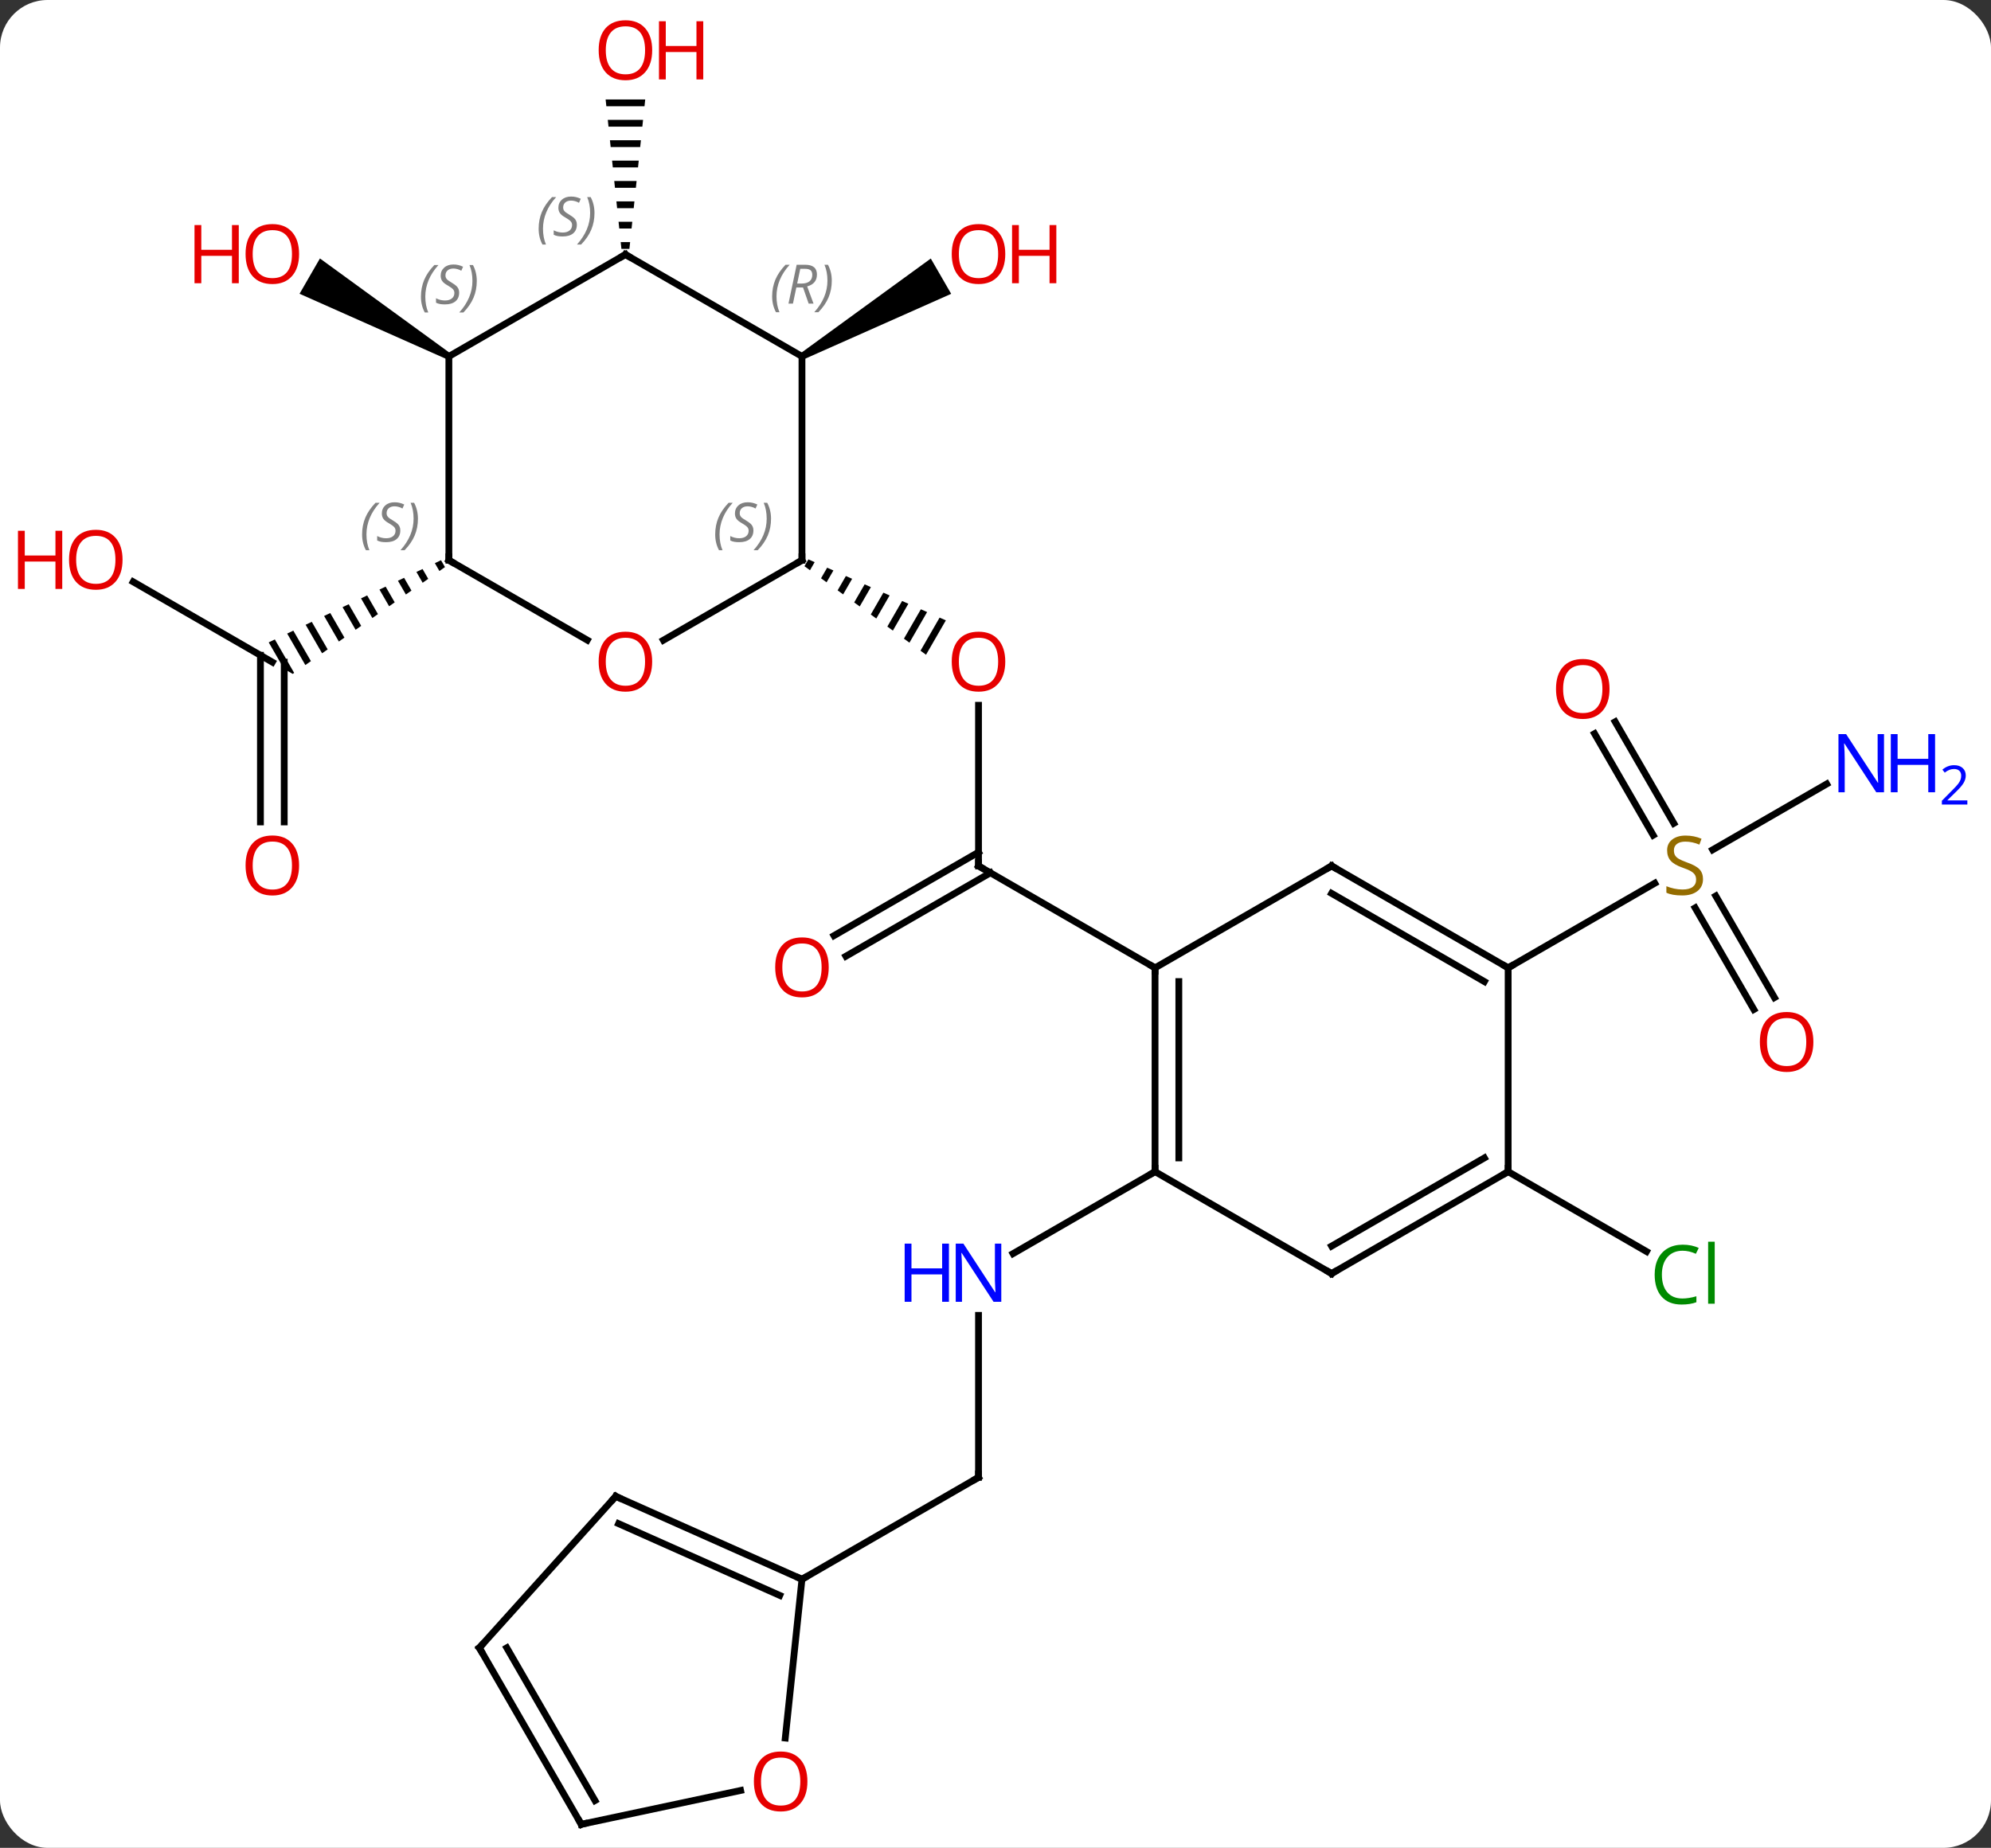 <svg width="293" viewBox="0 0 293 272" style="fill-opacity:1; color-rendering:auto; color-interpolation:auto; text-rendering:auto; stroke:black; stroke-linecap:square; stroke-miterlimit:10; shape-rendering:auto; stroke-opacity:1; fill:black; stroke-dasharray:none; font-weight:normal; stroke-width:1; font-family:'Open Sans'; font-style:normal; stroke-linejoin:miter; font-size:12; stroke-dashoffset:0; image-rendering:auto;" height="272" class="cas-substance-image" xmlns:xlink="http://www.w3.org/1999/xlink" xmlns="http://www.w3.org/2000/svg"><rect x="0" y="0" width="293" height="272" fill="#333333" stroke="none"/><svg class="cas-substance-single-component"><rect y="0" x="0" width="293" stroke="none" ry="7" rx="7" height="272" fill="white" class="cas-substance-group"/><svg y="0" x="0" width="293" viewBox="0 0 293 272" style="fill:black;" height="272" class="cas-substance-single-component-image"><svg><g><g transform="translate(144,138)" style="text-rendering:geometricPrecision; color-rendering:optimizeQuality; color-interpolation:linearRGB; stroke-linecap:butt; image-rendering:optimizeQuality;"><line y2="79.464" y1="55.62" x2="0" x1="0" style="fill:none;"/><line y2="34.464" y1="46.529" x2="25.98" x1="5.084" style="fill:none;"/><line y2="94.464" y1="79.464" x2="-25.98" x1="0" style="fill:none;"/><line y2="-34.184" y1="-10.536" x2="0" x1="0" style="fill:none;"/><line y2="-0.278" y1="-12.557" x2="-21.267" x1="0" style="fill:none;"/><line y2="2.753" y1="-9.526" x2="-19.517" x1="1.75" style="fill:none;"/><line y2="4.464" y1="-10.536" x2="25.98" x1="0" style="fill:none;"/><path style="stroke:none;" d="M-25.033 -55.66 L-25.613 -54.654 L-25.613 -54.654 L-24.8 -54.061 L-24.114 -55.252 L-25.033 -55.66 ZM-22.275 -54.435 L-23.174 -52.877 L-23.174 -52.877 L-22.36 -52.285 L-22.36 -52.285 L-21.355 -54.028 L-21.355 -54.028 L-22.275 -54.435 ZM-19.517 -53.211 L-20.734 -51.1 L-20.734 -51.1 L-19.921 -50.508 L-19.921 -50.508 L-18.597 -52.803 L-18.597 -52.803 L-19.517 -53.211 ZM-16.758 -51.987 L-18.295 -49.323 L-18.295 -49.323 L-17.482 -48.731 L-17.482 -48.731 L-15.839 -51.579 L-15.839 -51.579 L-16.758 -51.987 ZM-14 -50.763 L-15.855 -47.546 L-15.855 -47.546 L-15.042 -46.954 L-15.042 -46.954 L-13.081 -50.355 L-13.081 -50.355 L-14 -50.763 ZM-11.242 -49.539 L-13.416 -45.769 L-13.416 -45.769 L-12.603 -45.177 L-12.603 -45.177 L-10.323 -49.131 L-10.323 -49.131 L-11.242 -49.539 ZM-8.484 -48.315 L-10.976 -43.992 L-10.976 -43.992 L-10.163 -43.4 L-10.163 -43.4 L-7.564 -47.907 L-7.564 -47.907 L-8.484 -48.315 ZM-5.726 -47.091 L-8.537 -42.216 L-8.537 -42.216 L-7.724 -41.623 L-7.724 -41.623 L-4.806 -46.683 L-4.806 -46.683 L-5.726 -47.091 Z"/><line y2="34.464" y1="46.217" x2="77.943" x1="98.299" style="fill:none;"/><line y2="-22.601" y1="-12.914" x2="124.819" x1="108.042" style="fill:none;"/><line y2="-31.755" y1="-16.81" x2="93.692" x1="102.321" style="fill:none;"/><line y2="-30.005" y1="-15.06" x2="90.661" x1="99.29" style="fill:none;"/><line y2="10.591" y1="-4.367" x2="114.1" x1="105.464" style="fill:none;"/><line y2="8.841" y1="-6.117" x2="117.132" x1="108.495" style="fill:none;"/><line y2="4.464" y1="-7.994" x2="77.943" x1="99.521" style="fill:none;"/><path style="stroke:none;" d="M-25.73 -85.103 L-26.23 -85.969 L-7.023 -99.945 L-4.023 -94.749 Z"/><line y2="-52.357" y1="-40.536" x2="-124.398" x1="-103.923" style="fill:none;"/><line y2="-17.013" y1="-41.546" x2="-105.673" x1="-105.673" style="fill:none;"/><line y2="-17.013" y1="-40.536" x2="-102.173" x1="-102.173" style="fill:none;"/><path style="stroke:none;" d="M-79.098 -55.537 L-80.004 -55.105 L-80.004 -55.105 L-79.337 -53.949 L-78.515 -54.526 L-78.515 -54.526 L-79.098 -55.537 ZM-81.815 -54.242 L-82.721 -53.81 L-82.721 -53.81 L-81.803 -52.219 L-80.981 -52.796 L-81.815 -54.242 ZM-84.532 -52.946 L-85.438 -52.514 L-85.438 -52.514 L-84.27 -50.489 L-84.27 -50.489 L-83.448 -51.065 L-83.448 -51.065 L-84.532 -52.946 ZM-87.249 -51.65 L-88.155 -51.218 L-86.736 -48.758 L-85.914 -49.335 L-85.914 -49.335 L-87.249 -51.65 ZM-89.966 -50.355 L-90.872 -49.923 L-90.872 -49.923 L-89.202 -47.028 L-88.38 -47.605 L-89.966 -50.355 ZM-92.683 -49.059 L-93.588 -48.627 L-91.668 -45.297 L-90.846 -45.874 L-92.683 -49.059 ZM-95.4 -47.763 L-96.305 -47.331 L-96.305 -47.331 L-94.135 -43.567 L-94.135 -43.567 L-93.312 -44.144 L-95.4 -47.763 ZM-98.117 -46.468 L-99.022 -46.036 L-99.022 -46.036 L-96.601 -41.837 L-95.779 -42.413 L-98.117 -46.468 ZM-100.834 -45.172 L-101.739 -44.74 L-101.739 -44.74 L-99.067 -40.106 L-99.067 -40.106 L-98.245 -40.683 L-100.834 -45.172 ZM-103.551 -43.876 L-104.456 -43.444 L-102.208 -39.546 L-100.923 -38.804 L-100.711 -38.953 L-100.711 -38.953 L-103.551 -43.876 Z"/><path style="stroke:none;" d="M-54.874 -123.36 L-54.768 -122.36 L-49.154 -122.36 L-49.048 -123.36 ZM-54.557 -120.36 L-54.451 -119.36 L-49.471 -119.36 L-49.365 -120.36 ZM-54.24 -117.36 L-54.134 -116.36 L-49.788 -116.36 L-49.683 -117.36 ZM-53.923 -114.36 L-53.817 -113.36 L-50.106 -113.36 L-50 -114.36 ZM-53.606 -111.36 L-53.501 -110.36 L-50.423 -110.36 L-50.318 -111.36 ZM-53.289 -108.36 L-53.184 -107.36 L-50.741 -107.36 L-50.635 -108.36 ZM-52.972 -105.36 L-52.867 -104.36 L-51.058 -104.36 L-50.953 -105.36 ZM-52.656 -102.36 L-52.55 -101.36 L-51.376 -101.36 L-51.27 -102.36 Z"/><path style="stroke:none;" d="M-77.693 -85.969 L-78.193 -85.103 L-99.918 -94.759 L-96.918 -99.956 Z"/><line y2="4.464" y1="34.464" x2="25.98" x1="25.98" style="fill:none;"/><line y2="6.485" y1="32.443" x2="29.48" x1="29.48" style="fill:none;"/><line y2="49.464" y1="34.464" x2="51.963" x1="25.98" style="fill:none;"/><line y2="-10.536" y1="4.464" x2="51.963" x1="25.98" style="fill:none;"/><line y2="34.464" y1="49.464" x2="77.943" x1="51.963" style="fill:none;"/><line y2="32.443" y1="45.423" x2="74.443" x1="51.963" style="fill:none;"/><line y2="4.464" y1="-10.536" x2="77.943" x1="51.963" style="fill:none;"/><line y2="6.485" y1="-6.495" x2="74.443" x1="51.963" style="fill:none;"/><line y2="4.464" y1="34.464" x2="77.943" x1="77.943" style="fill:none;"/><line y2="82.26" y1="94.464" x2="-53.388" x1="-25.98" style="fill:none;"/><line y2="86.279" y1="96.839" x2="-52.966" x1="-29.25" style="fill:none;"/><line y2="117.833" y1="94.464" x2="-28.438" x1="-25.98" style="fill:none;"/><line y2="104.556" y1="82.26" x2="-73.461" x1="-53.388" style="fill:none;"/><line y2="130.536" y1="125.552" x2="-58.461" x1="-35.012" style="fill:none;"/><line y2="130.536" y1="104.556" x2="-58.461" x1="-73.461" style="fill:none;"/><line y2="127.036" y1="104.556" x2="-56.44" x1="-69.419" style="fill:none;"/><line y2="-43.762" y1="-55.536" x2="-46.375" x1="-25.98" style="fill:none;"/><line y2="-85.536" y1="-55.536" x2="-25.98" x1="-25.98" style="fill:none;"/><line y2="-55.536" y1="-43.777" x2="-77.943" x1="-57.577" style="fill:none;"/><line y2="-100.536" y1="-85.536" x2="-51.963" x1="-25.98" style="fill:none;"/><line y2="-85.536" y1="-55.536" x2="-77.943" x1="-77.943" style="fill:none;"/><line y2="-85.536" y1="-100.536" x2="-77.943" x1="-51.963" style="fill:none;"/></g><g transform="translate(144,138)" style="fill:rgb(0,5,255); text-rendering:geometricPrecision; color-rendering:optimizeQuality; image-rendering:optimizeQuality; font-family:'Open Sans'; stroke:rgb(0,5,255); color-interpolation:linearRGB;"><path style="stroke:none;" d="M3.352 53.62 L2.211 53.62 L-2.477 46.433 L-2.523 46.433 Q-2.43 47.698 -2.43 48.745 L-2.43 53.62 L-3.352 53.62 L-3.352 45.058 L-2.227 45.058 L2.445 52.214 L2.492 52.214 Q2.492 52.058 2.445 51.198 Q2.398 50.339 2.414 49.964 L2.414 45.058 L3.352 45.058 L3.352 53.62 Z"/><path style="stroke:none;" d="M-4.352 53.62 L-5.352 53.62 L-5.352 49.589 L-9.867 49.589 L-9.867 53.62 L-10.867 53.62 L-10.867 45.058 L-9.867 45.058 L-9.867 48.698 L-5.352 48.698 L-5.352 45.058 L-4.352 45.058 L-4.352 53.62 Z"/></g><g transform="translate(144,138)" style="stroke-linecap:butt; text-rendering:geometricPrecision; color-rendering:optimizeQuality; image-rendering:optimizeQuality; font-family:'Open Sans'; color-interpolation:linearRGB; stroke-miterlimit:5;"><path style="fill:none;" d="M0 78.964 L0 79.464 L-0.433 79.714"/><path style="fill:none;" d="M0 -11.036 L0 -10.536 L0.433 -10.286"/><path style="fill:rgb(230,0,0); stroke:none;" d="M3.938 -40.606 Q3.938 -38.544 2.898 -37.364 Q1.859 -36.184 0.016 -36.184 Q-1.875 -36.184 -2.906 -37.349 Q-3.938 -38.513 -3.938 -40.622 Q-3.938 -42.716 -2.906 -43.864 Q-1.875 -45.013 0.016 -45.013 Q1.875 -45.013 2.906 -43.841 Q3.938 -42.669 3.938 -40.606 ZM-2.891 -40.606 Q-2.891 -38.872 -2.148 -37.966 Q-1.406 -37.059 0.016 -37.059 Q1.438 -37.059 2.164 -37.958 Q2.891 -38.856 2.891 -40.606 Q2.891 -42.341 2.164 -43.231 Q1.438 -44.122 0.016 -44.122 Q-1.406 -44.122 -2.148 -43.224 Q-2.891 -42.325 -2.891 -40.606 Z"/><path style="fill:rgb(230,0,0); stroke:none;" d="M-22.043 4.394 Q-22.043 6.456 -23.082 7.636 Q-24.121 8.816 -25.964 8.816 Q-27.855 8.816 -28.886 7.652 Q-29.918 6.487 -29.918 4.378 Q-29.918 2.284 -28.886 1.136 Q-27.855 -0.013 -25.964 -0.013 Q-24.105 -0.013 -23.074 1.159 Q-22.043 2.331 -22.043 4.394 ZM-28.871 4.394 Q-28.871 6.128 -28.128 7.034 Q-27.386 7.941 -25.964 7.941 Q-24.543 7.941 -23.816 7.042 Q-23.089 6.144 -23.089 4.394 Q-23.089 2.659 -23.816 1.769 Q-24.543 0.878 -25.964 0.878 Q-27.386 0.878 -28.128 1.776 Q-28.871 2.675 -28.871 4.394 Z"/><path style="fill:rgb(0,138,0); stroke:none;" d="M103.614 46.105 Q102.208 46.105 101.388 47.042 Q100.567 47.98 100.567 49.62 Q100.567 51.292 101.357 52.214 Q102.146 53.136 103.599 53.136 Q104.505 53.136 105.646 52.808 L105.646 53.683 Q104.755 54.026 103.458 54.026 Q101.567 54.026 100.536 52.87 Q99.505 51.714 99.505 49.605 Q99.505 48.276 99.997 47.284 Q100.489 46.292 101.427 45.753 Q102.364 45.214 103.63 45.214 Q104.974 45.214 105.989 45.698 L105.567 46.558 Q104.583 46.105 103.614 46.105 ZM108.341 53.901 L107.372 53.901 L107.372 44.776 L108.341 44.776 L108.341 53.901 Z"/><path style="fill:rgb(148,108,0); stroke:none;" d="M106.618 -8.598 Q106.618 -7.473 105.798 -6.833 Q104.978 -6.192 103.571 -6.192 Q102.04 -6.192 101.228 -6.598 L101.228 -7.552 Q101.759 -7.333 102.376 -7.2 Q102.993 -7.067 103.603 -7.067 Q104.603 -7.067 105.103 -7.45 Q105.603 -7.833 105.603 -8.505 Q105.603 -8.942 105.423 -9.231 Q105.243 -9.52 104.829 -9.763 Q104.415 -10.005 103.556 -10.302 Q102.368 -10.723 101.853 -11.309 Q101.337 -11.895 101.337 -12.848 Q101.337 -13.833 102.079 -14.419 Q102.821 -15.005 104.056 -15.005 Q105.321 -15.005 106.4 -14.536 L106.087 -13.677 Q105.025 -14.114 104.025 -14.114 Q103.228 -14.114 102.782 -13.778 Q102.337 -13.442 102.337 -12.833 Q102.337 -12.395 102.501 -12.106 Q102.665 -11.817 103.056 -11.583 Q103.446 -11.348 104.259 -11.052 Q105.603 -10.583 106.111 -10.028 Q106.618 -9.473 106.618 -8.598 Z"/><path style="fill:rgb(0,5,255); stroke:none;" d="M133.255 -21.38 L132.114 -21.38 L127.426 -28.567 L127.38 -28.567 Q127.473 -27.302 127.473 -26.255 L127.473 -21.38 L126.551 -21.38 L126.551 -29.942 L127.676 -29.942 L132.348 -22.786 L132.395 -22.786 Q132.395 -22.942 132.348 -23.802 Q132.301 -24.661 132.317 -25.036 L132.317 -29.942 L133.255 -29.942 L133.255 -21.38 Z"/><path style="fill:rgb(0,5,255); stroke:none;" d="M140.77 -21.38 L139.77 -21.38 L139.77 -25.411 L135.255 -25.411 L135.255 -21.38 L134.255 -21.38 L134.255 -29.942 L135.255 -29.942 L135.255 -26.302 L139.77 -26.302 L139.77 -29.942 L140.77 -29.942 L140.77 -21.38 Z"/><path style="fill:rgb(0,5,255); stroke:none;" d="M145.52 -19.57 L141.77 -19.57 L141.77 -20.133 L143.27 -21.648 Q143.958 -22.336 144.176 -22.633 Q144.395 -22.93 144.505 -23.211 Q144.614 -23.492 144.614 -23.82 Q144.614 -24.273 144.34 -24.539 Q144.067 -24.805 143.567 -24.805 Q143.223 -24.805 142.903 -24.688 Q142.583 -24.57 142.192 -24.273 L141.848 -24.711 Q142.63 -25.367 143.567 -25.367 Q144.364 -25.367 144.825 -24.953 Q145.286 -24.539 145.286 -23.852 Q145.286 -23.305 144.981 -22.773 Q144.676 -22.242 143.833 -21.43 L142.583 -20.211 L142.583 -20.18 L145.52 -20.18 L145.52 -19.57 Z"/><path style="fill:rgb(230,0,0); stroke:none;" d="M92.861 -36.586 Q92.861 -34.524 91.821 -33.344 Q90.782 -32.164 88.939 -32.164 Q87.048 -32.164 86.017 -33.328 Q84.986 -34.493 84.986 -36.602 Q84.986 -38.696 86.017 -39.844 Q87.048 -40.993 88.939 -40.993 Q90.798 -40.993 91.829 -39.821 Q92.861 -38.649 92.861 -36.586 ZM86.032 -36.586 Q86.032 -34.852 86.775 -33.946 Q87.517 -33.039 88.939 -33.039 Q90.361 -33.039 91.087 -33.938 Q91.814 -34.836 91.814 -36.586 Q91.814 -38.321 91.087 -39.211 Q90.361 -40.102 88.939 -40.102 Q87.517 -40.102 86.775 -39.203 Q86.032 -38.305 86.032 -36.586 Z"/><path style="fill:rgb(230,0,0); stroke:none;" d="M122.861 15.374 Q122.861 17.436 121.821 18.616 Q120.782 19.796 118.939 19.796 Q117.048 19.796 116.017 18.631 Q114.986 17.467 114.986 15.358 Q114.986 13.264 116.017 12.116 Q117.048 10.967 118.939 10.967 Q120.798 10.967 121.829 12.139 Q122.861 13.311 122.861 15.374 ZM116.032 15.374 Q116.032 17.108 116.775 18.014 Q117.517 18.921 118.939 18.921 Q120.361 18.921 121.087 18.022 Q121.814 17.124 121.814 15.374 Q121.814 13.639 121.087 12.749 Q120.361 11.858 118.939 11.858 Q117.517 11.858 116.775 12.757 Q116.032 13.655 116.032 15.374 Z"/><path style="fill:rgb(230,0,0); stroke:none;" d="M3.938 -100.606 Q3.938 -98.544 2.898 -97.364 Q1.859 -96.184 0.016 -96.184 Q-1.875 -96.184 -2.906 -97.349 Q-3.938 -98.513 -3.938 -100.622 Q-3.938 -102.716 -2.906 -103.864 Q-1.875 -105.013 0.016 -105.013 Q1.875 -105.013 2.906 -103.841 Q3.938 -102.669 3.938 -100.606 ZM-2.891 -100.606 Q-2.891 -98.872 -2.148 -97.966 Q-1.406 -97.059 0.016 -97.059 Q1.438 -97.059 2.164 -97.958 Q2.891 -98.856 2.891 -100.606 Q2.891 -102.341 2.164 -103.231 Q1.438 -104.122 0.016 -104.122 Q-1.406 -104.122 -2.148 -103.224 Q-2.891 -102.325 -2.891 -100.606 Z"/><path style="fill:rgb(230,0,0); stroke:none;" d="M11.453 -96.309 L10.453 -96.309 L10.453 -100.341 L5.938 -100.341 L5.938 -96.309 L4.938 -96.309 L4.938 -104.872 L5.938 -104.872 L5.938 -101.231 L10.453 -101.231 L10.453 -104.872 L11.453 -104.872 L11.453 -96.309 Z"/><path style="fill:rgb(230,0,0); stroke:none;" d="M-125.966 -55.606 Q-125.966 -53.544 -127.005 -52.364 Q-128.044 -51.184 -129.887 -51.184 Q-131.778 -51.184 -132.809 -52.349 Q-133.84 -53.513 -133.84 -55.622 Q-133.84 -57.716 -132.809 -58.864 Q-131.778 -60.013 -129.887 -60.013 Q-128.028 -60.013 -126.997 -58.841 Q-125.966 -57.669 -125.966 -55.606 ZM-132.794 -55.606 Q-132.794 -53.872 -132.051 -52.966 Q-131.309 -52.059 -129.887 -52.059 Q-128.465 -52.059 -127.739 -52.958 Q-127.012 -53.856 -127.012 -55.606 Q-127.012 -57.341 -127.739 -58.231 Q-128.465 -59.122 -129.887 -59.122 Q-131.309 -59.122 -132.051 -58.224 Q-132.794 -57.325 -132.794 -55.606 Z"/><path style="fill:rgb(230,0,0); stroke:none;" d="M-134.84 -51.309 L-135.84 -51.309 L-135.84 -55.341 L-140.356 -55.341 L-140.356 -51.309 L-141.356 -51.309 L-141.356 -59.872 L-140.356 -59.872 L-140.356 -56.231 L-135.84 -56.231 L-135.84 -59.872 L-134.84 -59.872 L-134.84 -51.309 Z"/><path style="fill:rgb(230,0,0); stroke:none;" d="M-99.986 -10.606 Q-99.986 -8.544 -101.025 -7.364 Q-102.064 -6.184 -103.907 -6.184 Q-105.798 -6.184 -106.829 -7.348 Q-107.861 -8.513 -107.861 -10.622 Q-107.861 -12.716 -106.829 -13.864 Q-105.798 -15.013 -103.907 -15.013 Q-102.048 -15.013 -101.017 -13.841 Q-99.986 -12.669 -99.986 -10.606 ZM-106.814 -10.606 Q-106.814 -8.872 -106.071 -7.966 Q-105.329 -7.059 -103.907 -7.059 Q-102.486 -7.059 -101.759 -7.958 Q-101.032 -8.856 -101.032 -10.606 Q-101.032 -12.341 -101.759 -13.231 Q-102.486 -14.122 -103.907 -14.122 Q-105.329 -14.122 -106.071 -13.223 Q-106.814 -12.325 -106.814 -10.606 Z"/><path style="fill:rgb(230,0,0); stroke:none;" d="M-48.023 -130.606 Q-48.023 -128.544 -49.062 -127.364 Q-50.101 -126.184 -51.944 -126.184 Q-53.835 -126.184 -54.866 -127.349 Q-55.898 -128.513 -55.898 -130.622 Q-55.898 -132.716 -54.866 -133.864 Q-53.835 -135.013 -51.944 -135.013 Q-50.085 -135.013 -49.054 -133.841 Q-48.023 -132.669 -48.023 -130.606 ZM-54.851 -130.606 Q-54.851 -128.872 -54.108 -127.966 Q-53.366 -127.059 -51.944 -127.059 Q-50.523 -127.059 -49.796 -127.958 Q-49.069 -128.856 -49.069 -130.606 Q-49.069 -132.341 -49.796 -133.231 Q-50.523 -134.122 -51.944 -134.122 Q-53.366 -134.122 -54.108 -133.224 Q-54.851 -132.325 -54.851 -130.606 Z"/><path style="fill:rgb(230,0,0); stroke:none;" d="M-40.507 -126.309 L-41.507 -126.309 L-41.507 -130.341 L-46.023 -130.341 L-46.023 -126.309 L-47.023 -126.309 L-47.023 -134.872 L-46.023 -134.872 L-46.023 -131.231 L-41.507 -131.231 L-41.507 -134.872 L-40.507 -134.872 L-40.507 -126.309 Z"/><path style="fill:rgb(230,0,0); stroke:none;" d="M-99.986 -100.606 Q-99.986 -98.544 -101.025 -97.364 Q-102.064 -96.184 -103.907 -96.184 Q-105.798 -96.184 -106.829 -97.349 Q-107.861 -98.513 -107.861 -100.622 Q-107.861 -102.716 -106.829 -103.864 Q-105.798 -105.013 -103.907 -105.013 Q-102.048 -105.013 -101.017 -103.841 Q-99.986 -102.669 -99.986 -100.606 ZM-106.814 -100.606 Q-106.814 -98.872 -106.071 -97.966 Q-105.329 -97.059 -103.907 -97.059 Q-102.486 -97.059 -101.759 -97.958 Q-101.032 -98.856 -101.032 -100.606 Q-101.032 -102.341 -101.759 -103.231 Q-102.486 -104.122 -103.907 -104.122 Q-105.329 -104.122 -106.071 -103.224 Q-106.814 -102.325 -106.814 -100.606 Z"/><path style="fill:rgb(230,0,0); stroke:none;" d="M-108.861 -96.309 L-109.861 -96.309 L-109.861 -100.341 L-114.376 -100.341 L-114.376 -96.309 L-115.376 -96.309 L-115.376 -104.872 L-114.376 -104.872 L-114.376 -101.231 L-109.861 -101.231 L-109.861 -104.872 L-108.861 -104.872 L-108.861 -96.309 Z"/><path style="fill:none;" d="M25.98 33.964 L25.98 34.464 L25.547 34.714"/><path style="fill:none;" d="M25.98 4.964 L25.98 4.464 L25.547 4.214"/><path style="fill:none;" d="M51.53 49.214 L51.963 49.464 L52.396 49.214"/><path style="fill:none;" d="M51.53 -10.286 L51.963 -10.536 L52.396 -10.286"/><path style="fill:none;" d="M77.51 34.714 L77.943 34.464 L77.943 33.964"/><path style="fill:none;" d="M77.51 4.214 L77.943 4.464 L78.376 4.214"/><path style="fill:none;" d="M-26.437 94.261 L-25.98 94.464 L-25.547 94.214"/><path style="fill:none;" d="M-52.931 82.463 L-53.388 82.26 L-53.722 82.632"/><path style="fill:rgb(230,0,0); stroke:none;" d="M-25.18 124.229 Q-25.18 126.291 -26.22 127.471 Q-27.259 128.651 -29.102 128.651 Q-30.993 128.651 -32.024 127.487 Q-33.056 126.322 -33.056 124.213 Q-33.056 122.119 -32.024 120.971 Q-30.993 119.822 -29.102 119.822 Q-27.243 119.822 -26.212 120.994 Q-25.18 122.166 -25.18 124.229 ZM-32.009 124.229 Q-32.009 125.963 -31.266 126.869 Q-30.524 127.776 -29.102 127.776 Q-27.68 127.776 -26.954 126.877 Q-26.227 125.979 -26.227 124.229 Q-26.227 122.494 -26.954 121.604 Q-27.68 120.713 -29.102 120.713 Q-30.524 120.713 -31.266 121.612 Q-32.009 122.51 -32.009 124.229 Z"/><path style="fill:none;" d="M-73.126 104.184 L-73.461 104.556 L-73.211 104.989"/><path style="fill:none;" d="M-57.972 130.432 L-58.461 130.536 L-58.711 130.103"/><path style="fill:none;" d="M-26.413 -55.286 L-25.98 -55.536 L-25.98 -56.036"/></g><g transform="translate(144,138)" style="stroke-linecap:butt; font-size:8.4px; fill:gray; text-rendering:geometricPrecision; image-rendering:optimizeQuality; color-rendering:optimizeQuality; font-family:'Open Sans'; font-style:italic; stroke:gray; color-interpolation:linearRGB; stroke-miterlimit:5;"><path style="stroke:none;" d="M-38.749 -59.333 Q-38.749 -60.661 -38.28 -61.786 Q-37.811 -62.911 -36.78 -63.989 L-36.171 -63.989 Q-37.139 -62.926 -37.624 -61.755 Q-38.108 -60.583 -38.108 -59.348 Q-38.108 -58.02 -37.671 -57.005 L-38.186 -57.005 Q-38.749 -58.036 -38.749 -59.333 ZM-33.126 -59.926 Q-33.126 -59.098 -33.673 -58.645 Q-34.22 -58.192 -35.22 -58.192 Q-35.626 -58.192 -35.939 -58.247 Q-36.251 -58.301 -36.532 -58.442 L-36.532 -59.098 Q-35.907 -58.77 -35.204 -58.77 Q-34.579 -58.77 -34.204 -59.067 Q-33.829 -59.364 -33.829 -59.88 Q-33.829 -60.192 -34.032 -60.419 Q-34.236 -60.645 -34.798 -60.973 Q-35.392 -61.301 -35.618 -61.63 Q-35.845 -61.958 -35.845 -62.411 Q-35.845 -63.145 -35.329 -63.606 Q-34.814 -64.067 -33.97 -64.067 Q-33.595 -64.067 -33.259 -63.989 Q-32.923 -63.911 -32.548 -63.739 L-32.814 -63.145 Q-33.064 -63.301 -33.384 -63.388 Q-33.704 -63.473 -33.97 -63.473 Q-34.501 -63.473 -34.822 -63.2 Q-35.142 -62.926 -35.142 -62.458 Q-35.142 -62.255 -35.072 -62.106 Q-35.001 -61.958 -34.861 -61.825 Q-34.72 -61.692 -34.298 -61.442 Q-33.736 -61.098 -33.532 -60.903 Q-33.329 -60.708 -33.228 -60.473 Q-33.126 -60.239 -33.126 -59.926 ZM-30.532 -61.645 Q-30.532 -60.317 -31.008 -59.184 Q-31.485 -58.051 -32.501 -57.005 L-33.11 -57.005 Q-31.172 -59.161 -31.172 -61.645 Q-31.172 -62.973 -31.61 -63.989 L-31.094 -63.989 Q-30.532 -62.926 -30.532 -61.645 Z"/></g><g transform="translate(144,138)" style="stroke-linecap:butt; fill:rgb(230,0,0); text-rendering:geometricPrecision; color-rendering:optimizeQuality; image-rendering:optimizeQuality; font-family:'Open Sans'; stroke:rgb(230,0,0); color-interpolation:linearRGB; stroke-miterlimit:5;"><path style="stroke:none;" d="M-48.026 -40.606 Q-48.026 -38.544 -49.065 -37.364 Q-50.104 -36.184 -51.947 -36.184 Q-53.838 -36.184 -54.869 -37.349 Q-55.901 -38.513 -55.901 -40.622 Q-55.901 -42.716 -54.869 -43.864 Q-53.838 -45.013 -51.947 -45.013 Q-50.088 -45.013 -49.057 -43.841 Q-48.026 -42.669 -48.026 -40.606 ZM-54.854 -40.606 Q-54.854 -38.872 -54.111 -37.966 Q-53.369 -37.059 -51.947 -37.059 Q-50.526 -37.059 -49.799 -37.958 Q-49.072 -38.856 -49.072 -40.606 Q-49.072 -42.341 -49.799 -43.231 Q-50.526 -44.122 -51.947 -44.122 Q-53.369 -44.122 -54.111 -43.224 Q-54.854 -42.325 -54.854 -40.606 Z"/></g><g transform="translate(144,138)" style="stroke-linecap:butt; font-size:8.4px; fill:gray; text-rendering:geometricPrecision; image-rendering:optimizeQuality; color-rendering:optimizeQuality; font-family:'Open Sans'; font-style:italic; stroke:gray; color-interpolation:linearRGB; stroke-miterlimit:5;"><path style="stroke:none;" d="M-30.369 -94.372 Q-30.369 -95.7 -29.9 -96.825 Q-29.431 -97.95 -28.4 -99.028 L-27.791 -99.028 Q-28.759 -97.966 -29.244 -96.794 Q-29.728 -95.622 -29.728 -94.388 Q-29.728 -93.059 -29.291 -92.044 L-29.806 -92.044 Q-30.369 -93.075 -30.369 -94.372 ZM-26.809 -95.684 L-27.309 -93.309 L-27.965 -93.309 L-26.762 -99.028 L-25.512 -99.028 Q-23.778 -99.028 -23.778 -97.591 Q-23.778 -96.231 -25.215 -95.841 L-24.278 -93.309 L-24.996 -93.309 L-25.825 -95.684 L-26.809 -95.684 ZM-26.231 -98.434 Q-26.621 -96.513 -26.684 -96.263 L-26.028 -96.263 Q-25.278 -96.263 -24.871 -96.591 Q-24.465 -96.919 -24.465 -97.544 Q-24.465 -98.013 -24.723 -98.224 Q-24.981 -98.434 -25.575 -98.434 L-26.231 -98.434 ZM-21.592 -96.684 Q-21.592 -95.356 -22.068 -94.224 Q-22.545 -93.091 -23.56 -92.044 L-24.17 -92.044 Q-22.232 -94.2 -22.232 -96.684 Q-22.232 -98.013 -22.67 -99.028 L-22.154 -99.028 Q-21.592 -97.966 -21.592 -96.684 Z"/><path style="fill:none; stroke:black;" d="M-77.51 -55.286 L-77.943 -55.536 L-77.943 -56.036"/><path style="stroke:none;" d="M-90.712 -59.333 Q-90.712 -60.661 -90.243 -61.786 Q-89.774 -62.911 -88.743 -63.989 L-88.134 -63.989 Q-89.102 -62.927 -89.587 -61.755 Q-90.071 -60.583 -90.071 -59.349 Q-90.071 -58.02 -89.634 -57.005 L-90.149 -57.005 Q-90.712 -58.036 -90.712 -59.333 ZM-85.089 -59.927 Q-85.089 -59.099 -85.636 -58.645 Q-86.183 -58.192 -87.183 -58.192 Q-87.589 -58.192 -87.902 -58.247 Q-88.214 -58.302 -88.495 -58.442 L-88.495 -59.099 Q-87.87 -58.77 -87.167 -58.77 Q-86.542 -58.77 -86.167 -59.067 Q-85.792 -59.364 -85.792 -59.88 Q-85.792 -60.192 -85.995 -60.419 Q-86.198 -60.645 -86.761 -60.974 Q-87.355 -61.302 -87.581 -61.63 Q-87.808 -61.958 -87.808 -62.411 Q-87.808 -63.145 -87.292 -63.606 Q-86.777 -64.067 -85.933 -64.067 Q-85.558 -64.067 -85.222 -63.989 Q-84.886 -63.911 -84.511 -63.739 L-84.777 -63.145 Q-85.027 -63.302 -85.347 -63.388 Q-85.667 -63.474 -85.933 -63.474 Q-86.464 -63.474 -86.784 -63.2 Q-87.105 -62.927 -87.105 -62.458 Q-87.105 -62.255 -87.034 -62.106 Q-86.964 -61.958 -86.823 -61.825 Q-86.683 -61.692 -86.261 -61.442 Q-85.698 -61.099 -85.495 -60.903 Q-85.292 -60.708 -85.191 -60.474 Q-85.089 -60.239 -85.089 -59.927 ZM-82.495 -61.645 Q-82.495 -60.317 -82.971 -59.184 Q-83.448 -58.052 -84.463 -57.005 L-85.073 -57.005 Q-83.135 -59.161 -83.135 -61.645 Q-83.135 -62.974 -83.573 -63.989 L-83.057 -63.989 Q-82.495 -62.927 -82.495 -61.645 Z"/><path style="fill:none; stroke:black;" d="M-51.53 -100.286 L-51.963 -100.536 L-52.396 -100.286"/><path style="stroke:none;" d="M-64.731 -104.334 Q-64.731 -105.662 -64.263 -106.787 Q-63.794 -107.912 -62.763 -108.99 L-62.153 -108.99 Q-63.122 -107.927 -63.606 -106.755 Q-64.091 -105.584 -64.091 -104.349 Q-64.091 -103.021 -63.653 -102.005 L-64.169 -102.005 Q-64.731 -103.037 -64.731 -104.334 ZM-59.109 -104.927 Q-59.109 -104.099 -59.656 -103.646 Q-60.203 -103.193 -61.203 -103.193 Q-61.609 -103.193 -61.921 -103.248 Q-62.234 -103.302 -62.515 -103.443 L-62.515 -104.099 Q-61.89 -103.771 -61.187 -103.771 Q-60.562 -103.771 -60.187 -104.068 Q-59.812 -104.365 -59.812 -104.88 Q-59.812 -105.193 -60.015 -105.42 Q-60.218 -105.646 -60.781 -105.974 Q-61.374 -106.302 -61.601 -106.63 Q-61.828 -106.959 -61.828 -107.412 Q-61.828 -108.146 -61.312 -108.607 Q-60.796 -109.068 -59.953 -109.068 Q-59.578 -109.068 -59.242 -108.99 Q-58.906 -108.912 -58.531 -108.74 L-58.796 -108.146 Q-59.046 -108.302 -59.367 -108.388 Q-59.687 -108.474 -59.953 -108.474 Q-60.484 -108.474 -60.804 -108.201 Q-61.124 -107.927 -61.124 -107.459 Q-61.124 -107.255 -61.054 -107.107 Q-60.984 -106.959 -60.843 -106.826 Q-60.703 -106.693 -60.281 -106.443 Q-59.718 -106.099 -59.515 -105.904 Q-59.312 -105.709 -59.21 -105.474 Q-59.109 -105.24 -59.109 -104.927 ZM-56.514 -106.646 Q-56.514 -105.318 -56.991 -104.185 Q-57.467 -103.052 -58.483 -102.005 L-59.092 -102.005 Q-57.155 -104.162 -57.155 -106.646 Q-57.155 -107.974 -57.592 -108.99 L-57.077 -108.99 Q-56.514 -107.927 -56.514 -106.646 Z"/><path style="stroke:none;" d="M-82.052 -94.333 Q-82.052 -95.661 -81.583 -96.786 Q-81.114 -97.911 -80.083 -98.989 L-79.473 -98.989 Q-80.442 -97.927 -80.927 -96.755 Q-81.411 -95.583 -81.411 -94.349 Q-81.411 -93.02 -80.973 -92.005 L-81.489 -92.005 Q-82.052 -93.036 -82.052 -94.333 ZM-76.429 -94.927 Q-76.429 -94.099 -76.976 -93.645 Q-77.523 -93.192 -78.523 -93.192 Q-78.929 -93.192 -79.242 -93.247 Q-79.554 -93.302 -79.835 -93.442 L-79.835 -94.099 Q-79.21 -93.77 -78.507 -93.77 Q-77.882 -93.77 -77.507 -94.067 Q-77.132 -94.364 -77.132 -94.88 Q-77.132 -95.192 -77.335 -95.419 Q-77.538 -95.645 -78.101 -95.974 Q-78.695 -96.302 -78.921 -96.63 Q-79.148 -96.958 -79.148 -97.411 Q-79.148 -98.145 -78.632 -98.606 Q-78.117 -99.067 -77.273 -99.067 Q-76.898 -99.067 -76.562 -98.989 Q-76.226 -98.911 -75.851 -98.739 L-76.117 -98.145 Q-76.367 -98.302 -76.687 -98.388 Q-77.007 -98.474 -77.273 -98.474 Q-77.804 -98.474 -78.124 -98.2 Q-78.445 -97.927 -78.445 -97.458 Q-78.445 -97.255 -78.374 -97.106 Q-78.304 -96.958 -78.163 -96.825 Q-78.023 -96.692 -77.601 -96.442 Q-77.038 -96.099 -76.835 -95.903 Q-76.632 -95.708 -76.531 -95.474 Q-76.429 -95.239 -76.429 -94.927 ZM-73.835 -96.645 Q-73.835 -95.317 -74.311 -94.184 Q-74.788 -93.052 -75.803 -92.005 L-76.413 -92.005 Q-74.475 -94.161 -74.475 -96.645 Q-74.475 -97.974 -74.913 -98.989 L-74.397 -98.989 Q-73.835 -97.927 -73.835 -96.645 Z"/></g></g></svg></svg></svg></svg>
